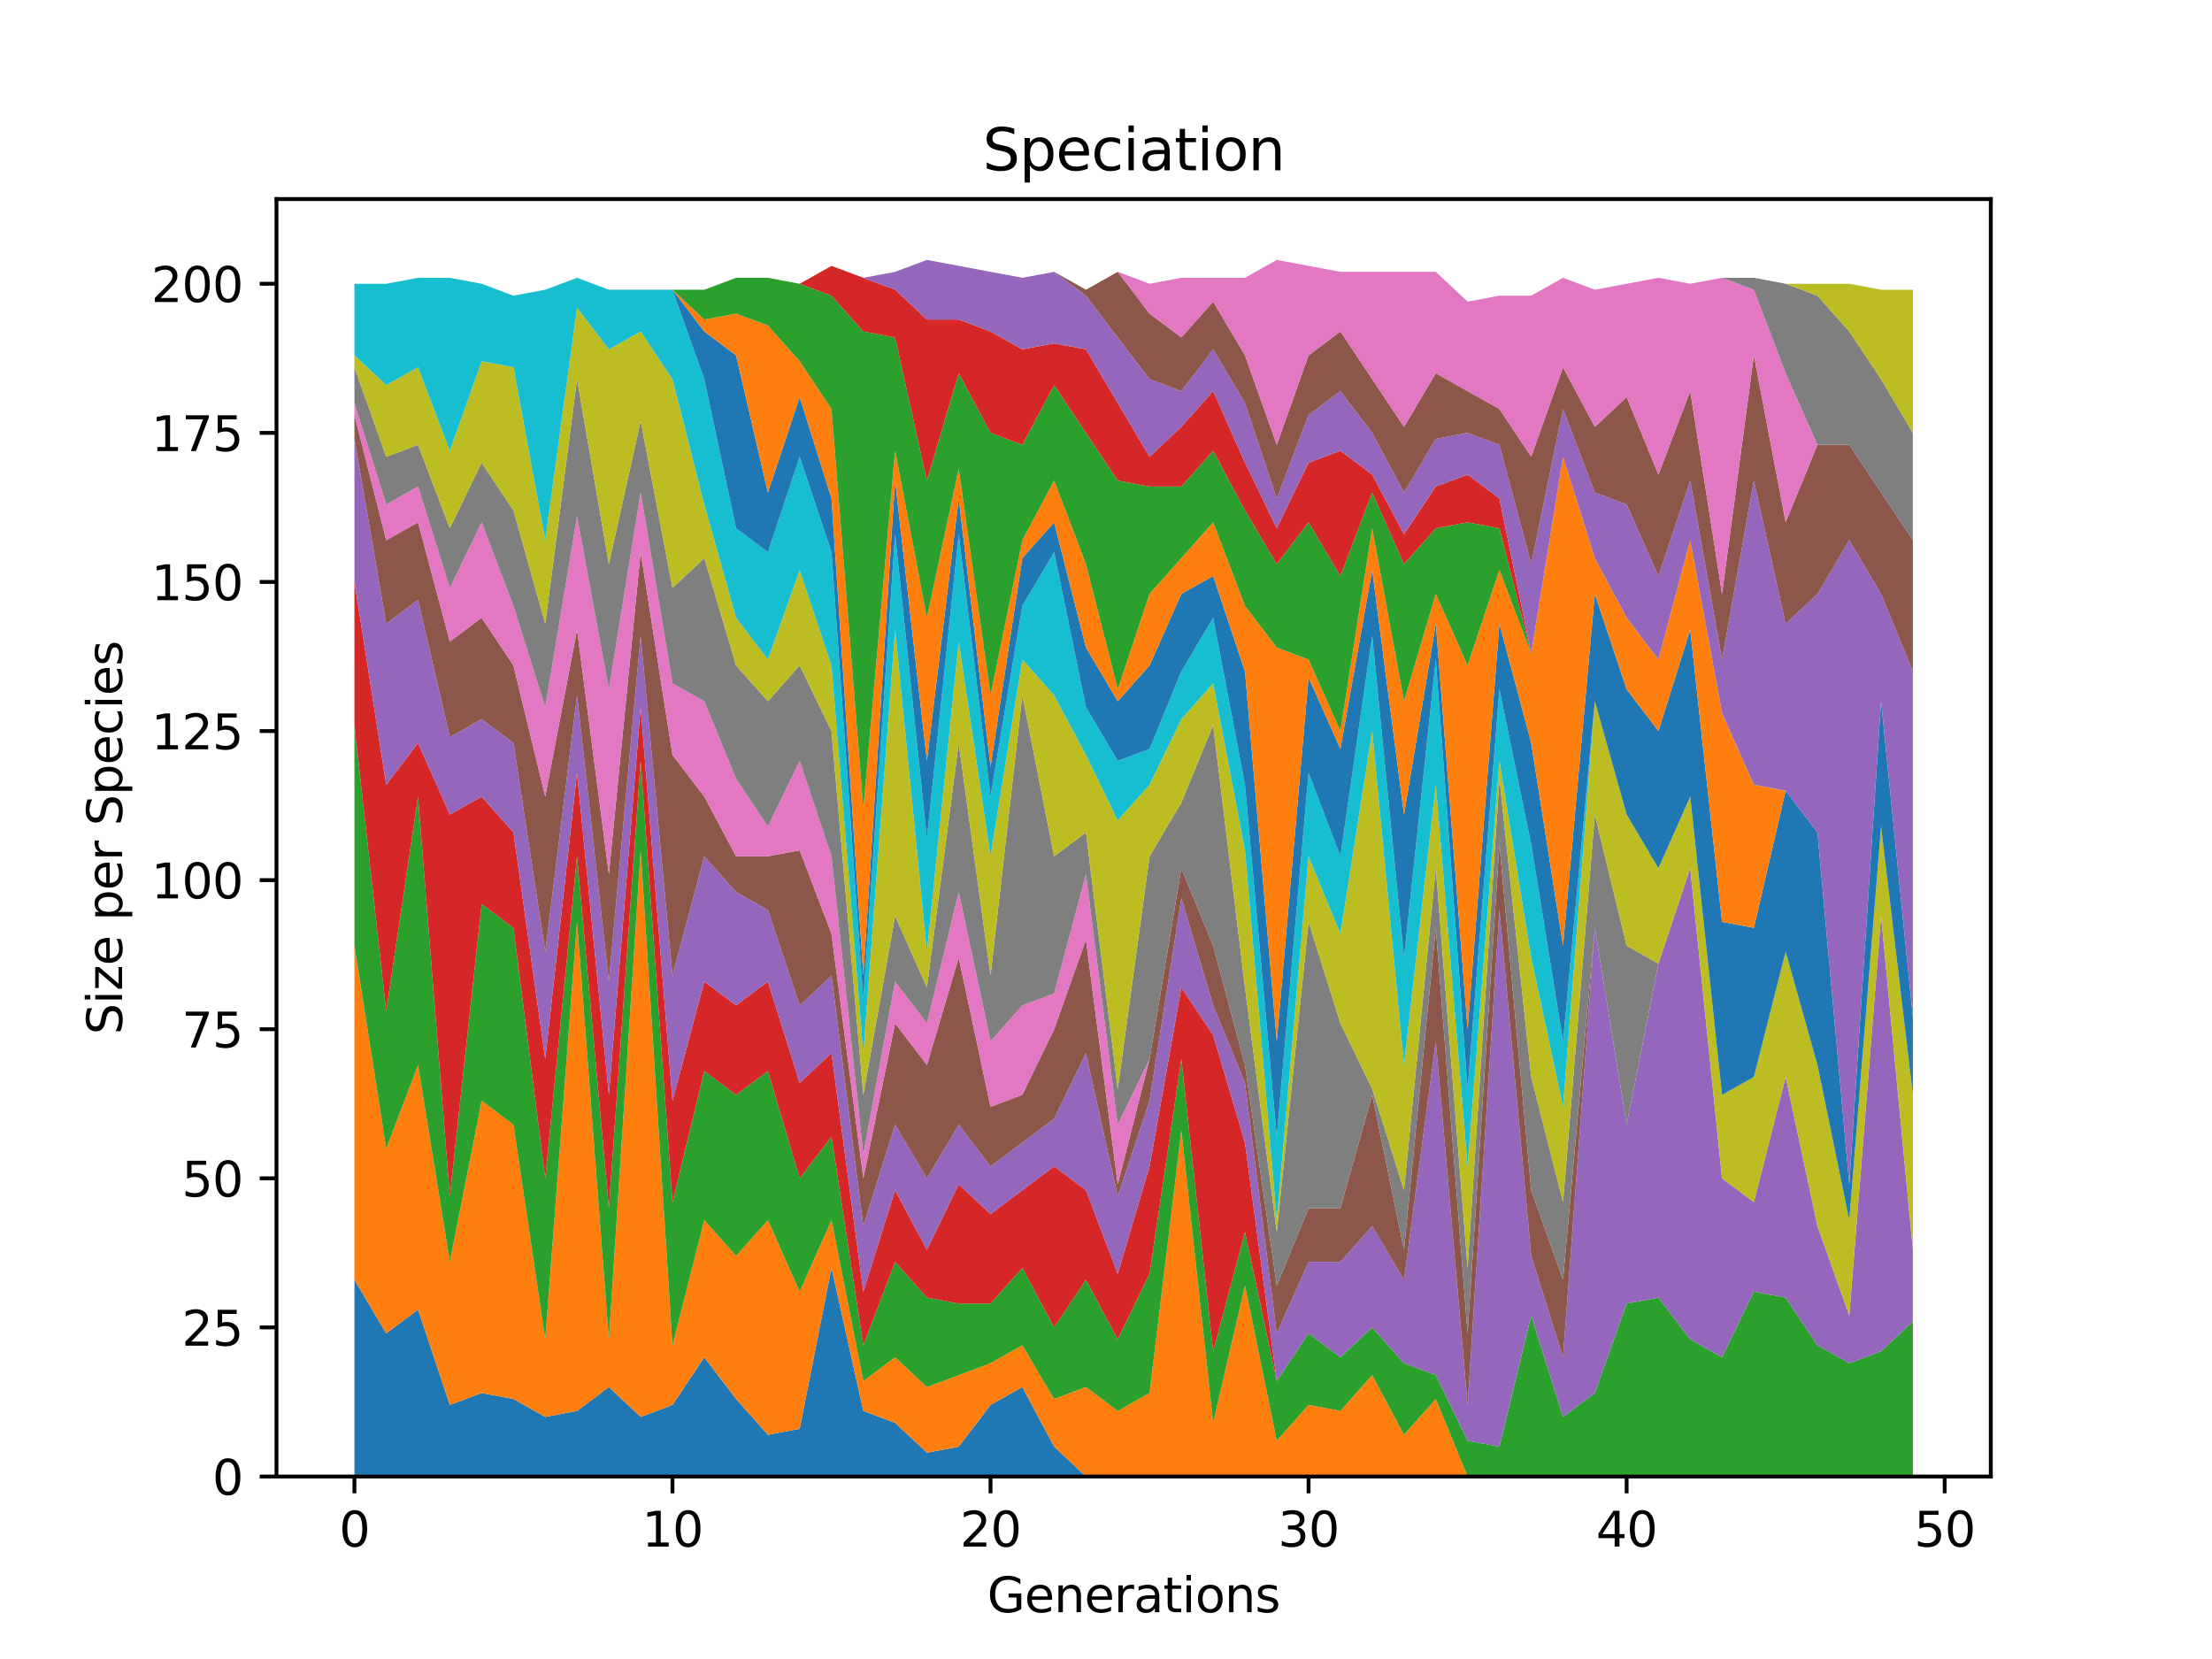 <?xml version="1.0" encoding="utf-8" standalone="no"?>
<!DOCTYPE svg PUBLIC "-//W3C//DTD SVG 1.1//EN"
  "http://www.w3.org/Graphics/SVG/1.1/DTD/svg11.dtd">
<svg xmlns:xlink="http://www.w3.org/1999/xlink" width="460.8pt" height="345.6pt" viewBox="0 0 460.8 345.6" xmlns="http://www.w3.org/2000/svg" version="1.1">
 <defs>
  <style type="text/css">*{stroke-linejoin: round; stroke-linecap: butt}</style>
 </defs>
 <g id="figure_1">
  <g id="patch_1">
   <path d="M 0 345.6 
L 460.8 345.6 
L 460.8 0 
L 0 0 
z
" style="fill: #ffffff"/>
  </g>
  <g id="axes_1">
   <g id="patch_2">
    <path d="M 57.6 307.584 
L 414.72 307.584 
L 414.72 41.472 
L 57.6 41.472 
z
" style="fill: #ffffff"/>
   </g>
   <g id="PolyCollection_1">
    <path d="M 73.833 266.586 
L 73.833 307.584 
L 80.458 307.584 
L 87.084 307.584 
L 93.71 307.584 
L 100.335 307.584 
L 106.961 307.584 
L 113.586 307.584 
L 120.212 307.584 
L 126.838 307.584 
L 133.463 307.584 
L 140.089 307.584 
L 146.714 307.584 
L 153.34 307.584 
L 159.966 307.584 
L 166.591 307.584 
L 173.217 307.584 
L 179.842 307.584 
L 186.468 307.584 
L 193.094 307.584 
L 199.719 307.584 
L 206.345 307.584 
L 212.97 307.584 
L 219.596 307.584 
L 226.222 307.584 
L 232.847 307.584 
L 239.473 307.584 
L 246.098 307.584 
L 252.724 307.584 
L 259.35 307.584 
L 265.975 307.584 
L 272.601 307.584 
L 279.226 307.584 
L 285.852 307.584 
L 292.478 307.584 
L 299.103 307.584 
L 305.729 307.584 
L 312.354 307.584 
L 318.98 307.584 
L 325.606 307.584 
L 332.231 307.584 
L 338.857 307.584 
L 345.482 307.584 
L 352.108 307.584 
L 358.734 307.584 
L 365.359 307.584 
L 371.985 307.584 
L 378.61 307.584 
L 385.236 307.584 
L 391.862 307.584 
L 398.487 307.584 
L 398.487 307.584 
L 398.487 307.584 
L 391.862 307.584 
L 385.236 307.584 
L 378.61 307.584 
L 371.985 307.584 
L 365.359 307.584 
L 358.734 307.584 
L 352.108 307.584 
L 345.482 307.584 
L 338.857 307.584 
L 332.231 307.584 
L 325.606 307.584 
L 318.98 307.584 
L 312.354 307.584 
L 305.729 307.584 
L 299.103 307.584 
L 292.478 307.584 
L 285.852 307.584 
L 279.226 307.584 
L 272.601 307.584 
L 265.975 307.584 
L 259.35 307.584 
L 252.724 307.584 
L 246.098 307.584 
L 239.473 307.584 
L 232.847 307.584 
L 226.222 307.584 
L 219.596 301.372 
L 212.97 288.949 
L 206.345 292.676 
L 199.719 301.372 
L 193.094 302.615 
L 186.468 296.403 
L 179.842 293.918 
L 173.217 264.102 
L 166.591 297.645 
L 159.966 298.888 
L 153.34 291.433 
L 146.714 282.737 
L 140.089 292.676 
L 133.463 295.16 
L 126.838 288.949 
L 120.212 293.918 
L 113.586 295.16 
L 106.961 291.433 
L 100.335 290.191 
L 93.71 292.676 
L 87.084 272.798 
L 80.458 277.768 
L 73.833 266.586 
z
" clip-path="url(#pce924eb52d)" style="fill: #1f77b4"/>
   </g>
   <g id="PolyCollection_2">
    <path d="M 73.833 197.015 
L 73.833 266.586 
L 80.458 277.768 
L 87.084 272.798 
L 93.71 292.676 
L 100.335 290.191 
L 106.961 291.433 
L 113.586 295.16 
L 120.212 293.918 
L 126.838 288.949 
L 133.463 295.16 
L 140.089 292.676 
L 146.714 282.737 
L 153.34 291.433 
L 159.966 298.888 
L 166.591 297.645 
L 173.217 264.102 
L 179.842 293.918 
L 186.468 296.403 
L 193.094 302.615 
L 199.719 301.372 
L 206.345 292.676 
L 212.97 288.949 
L 219.596 301.372 
L 226.222 307.584 
L 232.847 307.584 
L 239.473 307.584 
L 246.098 307.584 
L 252.724 307.584 
L 259.35 307.584 
L 265.975 307.584 
L 272.601 307.584 
L 279.226 307.584 
L 285.852 307.584 
L 292.478 307.584 
L 299.103 307.584 
L 305.729 307.584 
L 312.354 307.584 
L 318.98 307.584 
L 325.606 307.584 
L 332.231 307.584 
L 338.857 307.584 
L 345.482 307.584 
L 352.108 307.584 
L 358.734 307.584 
L 365.359 307.584 
L 371.985 307.584 
L 378.61 307.584 
L 385.236 307.584 
L 391.862 307.584 
L 398.487 307.584 
L 398.487 307.584 
L 398.487 307.584 
L 391.862 307.584 
L 385.236 307.584 
L 378.61 307.584 
L 371.985 307.584 
L 365.359 307.584 
L 358.734 307.584 
L 352.108 307.584 
L 345.482 307.584 
L 338.857 307.584 
L 332.231 307.584 
L 325.606 307.584 
L 318.98 307.584 
L 312.354 307.584 
L 305.729 307.584 
L 299.103 291.433 
L 292.478 298.888 
L 285.852 286.464 
L 279.226 293.918 
L 272.601 292.676 
L 265.975 300.13 
L 259.35 267.829 
L 252.724 296.403 
L 246.098 235.528 
L 239.473 290.191 
L 232.847 293.918 
L 226.222 288.949 
L 219.596 291.433 
L 212.97 280.252 
L 206.345 283.979 
L 199.719 286.464 
L 193.094 288.949 
L 186.468 282.737 
L 179.842 287.706 
L 173.217 254.163 
L 166.591 269.071 
L 159.966 254.163 
L 153.34 261.617 
L 146.714 254.163 
L 140.089 280.252 
L 133.463 177.137 
L 126.838 279.01 
L 120.212 192.045 
L 113.586 279.01 
L 106.961 234.285 
L 100.335 229.316 
L 93.71 262.859 
L 87.084 221.862 
L 80.458 239.255 
L 73.833 197.015 
z
" clip-path="url(#pce924eb52d)" style="fill: #ff7f0e"/>
   </g>
   <g id="PolyCollection_3">
    <path d="M 73.833 151.048 
L 73.833 197.015 
L 80.458 239.255 
L 87.084 221.862 
L 93.71 262.859 
L 100.335 229.316 
L 106.961 234.285 
L 113.586 279.01 
L 120.212 192.045 
L 126.838 279.01 
L 133.463 177.137 
L 140.089 280.252 
L 146.714 254.163 
L 153.34 261.617 
L 159.966 254.163 
L 166.591 269.071 
L 173.217 254.163 
L 179.842 287.706 
L 186.468 282.737 
L 193.094 288.949 
L 199.719 286.464 
L 206.345 283.979 
L 212.97 280.252 
L 219.596 291.433 
L 226.222 288.949 
L 232.847 293.918 
L 239.473 290.191 
L 246.098 235.528 
L 252.724 296.403 
L 259.35 267.829 
L 265.975 300.13 
L 272.601 292.676 
L 279.226 293.918 
L 285.852 286.464 
L 292.478 298.888 
L 299.103 291.433 
L 305.729 307.584 
L 312.354 307.584 
L 318.98 307.584 
L 325.606 307.584 
L 332.231 307.584 
L 338.857 307.584 
L 345.482 307.584 
L 352.108 307.584 
L 358.734 307.584 
L 365.359 307.584 
L 371.985 307.584 
L 378.61 307.584 
L 385.236 307.584 
L 391.862 307.584 
L 398.487 307.584 
L 398.487 275.283 
L 398.487 275.283 
L 391.862 281.495 
L 385.236 283.979 
L 378.61 280.252 
L 371.985 270.313 
L 365.359 269.071 
L 358.734 282.737 
L 352.108 279.01 
L 345.482 270.313 
L 338.857 271.556 
L 332.231 290.191 
L 325.606 295.16 
L 318.98 274.04 
L 312.354 301.372 
L 305.729 300.13 
L 299.103 286.464 
L 292.478 283.979 
L 285.852 276.525 
L 279.226 282.737 
L 272.601 277.768 
L 265.975 287.706 
L 259.35 256.648 
L 252.724 281.495 
L 246.098 220.619 
L 239.473 265.344 
L 232.847 279.01 
L 226.222 266.586 
L 219.596 276.525 
L 212.97 264.102 
L 206.345 271.556 
L 199.719 271.556 
L 193.094 270.313 
L 186.468 262.859 
L 179.842 280.252 
L 173.217 236.77 
L 166.591 245.466 
L 159.966 223.104 
L 153.34 228.073 
L 146.714 223.104 
L 140.089 250.436 
L 133.463 158.502 
L 126.838 251.678 
L 120.212 178.379 
L 113.586 245.466 
L 106.961 193.288 
L 100.335 188.318 
L 93.71 249.193 
L 87.084 165.956 
L 80.458 210.68 
L 73.833 151.048 
z
" clip-path="url(#pce924eb52d)" style="fill: #2ca02c"/>
   </g>
   <g id="PolyCollection_4">
    <path d="M 73.833 121.231 
L 73.833 151.048 
L 80.458 210.68 
L 87.084 165.956 
L 93.71 249.193 
L 100.335 188.318 
L 106.961 193.288 
L 113.586 245.466 
L 120.212 178.379 
L 126.838 251.678 
L 133.463 158.502 
L 140.089 250.436 
L 146.714 223.104 
L 153.34 228.073 
L 159.966 223.104 
L 166.591 245.466 
L 173.217 236.77 
L 179.842 280.252 
L 186.468 262.859 
L 193.094 270.313 
L 199.719 271.556 
L 206.345 271.556 
L 212.97 264.102 
L 219.596 276.525 
L 226.222 266.586 
L 232.847 279.01 
L 239.473 265.344 
L 246.098 220.619 
L 252.724 281.495 
L 259.35 256.648 
L 265.975 287.706 
L 272.601 277.768 
L 279.226 282.737 
L 285.852 276.525 
L 292.478 283.979 
L 299.103 286.464 
L 305.729 300.13 
L 312.354 301.372 
L 318.98 274.04 
L 325.606 295.16 
L 332.231 290.191 
L 338.857 271.556 
L 345.482 270.313 
L 352.108 279.01 
L 358.734 282.737 
L 365.359 269.071 
L 371.985 270.313 
L 378.61 280.252 
L 385.236 283.979 
L 391.862 281.495 
L 398.487 275.283 
L 398.487 275.283 
L 398.487 275.283 
L 391.862 281.495 
L 385.236 283.979 
L 378.61 280.252 
L 371.985 270.313 
L 365.359 269.071 
L 358.734 282.737 
L 352.108 279.01 
L 345.482 270.313 
L 338.857 271.556 
L 332.231 290.191 
L 325.606 295.16 
L 318.98 274.04 
L 312.354 301.372 
L 305.729 300.13 
L 299.103 286.464 
L 292.478 283.979 
L 285.852 276.525 
L 279.226 282.737 
L 272.601 277.768 
L 265.975 287.706 
L 259.35 238.012 
L 252.724 215.65 
L 246.098 205.711 
L 239.473 242.982 
L 232.847 265.344 
L 226.222 247.951 
L 219.596 242.982 
L 212.97 247.951 
L 206.345 252.92 
L 199.719 246.709 
L 193.094 260.375 
L 186.468 247.951 
L 179.842 269.071 
L 173.217 219.377 
L 166.591 225.589 
L 159.966 204.469 
L 153.34 209.438 
L 146.714 204.469 
L 140.089 229.316 
L 133.463 147.32 
L 126.838 228.073 
L 120.212 160.986 
L 113.586 220.619 
L 106.961 173.41 
L 100.335 165.956 
L 93.71 169.683 
L 87.084 154.775 
L 80.458 163.471 
L 73.833 121.231 
z
" clip-path="url(#pce924eb52d)" style="fill: #d62728"/>
   </g>
   <g id="PolyCollection_5">
    <path d="M 73.833 91.415 
L 73.833 121.231 
L 80.458 163.471 
L 87.084 154.775 
L 93.71 169.683 
L 100.335 165.956 
L 106.961 173.41 
L 113.586 220.619 
L 120.212 160.986 
L 126.838 228.073 
L 133.463 147.32 
L 140.089 229.316 
L 146.714 204.469 
L 153.34 209.438 
L 159.966 204.469 
L 166.591 225.589 
L 173.217 219.377 
L 179.842 269.071 
L 186.468 247.951 
L 193.094 260.375 
L 199.719 246.709 
L 206.345 252.92 
L 212.97 247.951 
L 219.596 242.982 
L 226.222 247.951 
L 232.847 265.344 
L 239.473 242.982 
L 246.098 205.711 
L 252.724 215.65 
L 259.35 238.012 
L 265.975 287.706 
L 272.601 277.768 
L 279.226 282.737 
L 285.852 276.525 
L 292.478 283.979 
L 299.103 286.464 
L 305.729 300.13 
L 312.354 301.372 
L 318.98 274.04 
L 325.606 295.16 
L 332.231 290.191 
L 338.857 271.556 
L 345.482 270.313 
L 352.108 279.01 
L 358.734 282.737 
L 365.359 269.071 
L 371.985 270.313 
L 378.61 280.252 
L 385.236 283.979 
L 391.862 281.495 
L 398.487 275.283 
L 398.487 260.375 
L 398.487 260.375 
L 391.862 190.803 
L 385.236 274.04 
L 378.61 255.405 
L 371.985 224.346 
L 365.359 250.436 
L 358.734 245.466 
L 352.108 180.864 
L 345.482 200.742 
L 338.857 234.285 
L 332.231 193.288 
L 325.606 282.737 
L 318.98 261.617 
L 312.354 189.56 
L 305.729 292.676 
L 299.103 216.892 
L 292.478 266.586 
L 285.852 255.405 
L 279.226 262.859 
L 272.601 262.859 
L 265.975 277.768 
L 259.35 225.589 
L 252.724 209.438 
L 246.098 187.076 
L 239.473 229.316 
L 232.847 249.193 
L 226.222 219.377 
L 219.596 233.043 
L 212.97 238.012 
L 206.345 242.982 
L 199.719 234.285 
L 193.094 245.466 
L 186.468 234.285 
L 179.842 255.405 
L 173.217 203.226 
L 166.591 209.438 
L 159.966 189.56 
L 153.34 185.833 
L 146.714 178.379 
L 140.089 203.226 
L 133.463 132.412 
L 126.838 204.469 
L 120.212 144.836 
L 113.586 198.257 
L 106.961 154.775 
L 100.335 149.805 
L 93.71 153.532 
L 87.084 124.958 
L 80.458 129.928 
L 73.833 91.415 
z
" clip-path="url(#pce924eb52d)" style="fill: #9467bd"/>
   </g>
   <g id="PolyCollection_6">
    <path d="M 73.833 86.445 
L 73.833 91.415 
L 80.458 129.928 
L 87.084 124.958 
L 93.71 153.532 
L 100.335 149.805 
L 106.961 154.775 
L 113.586 198.257 
L 120.212 144.836 
L 126.838 204.469 
L 133.463 132.412 
L 140.089 203.226 
L 146.714 178.379 
L 153.34 185.833 
L 159.966 189.56 
L 166.591 209.438 
L 173.217 203.226 
L 179.842 255.405 
L 186.468 234.285 
L 193.094 245.466 
L 199.719 234.285 
L 206.345 242.982 
L 212.97 238.012 
L 219.596 233.043 
L 226.222 219.377 
L 232.847 249.193 
L 239.473 229.316 
L 246.098 187.076 
L 252.724 209.438 
L 259.35 225.589 
L 265.975 277.768 
L 272.601 262.859 
L 279.226 262.859 
L 285.852 255.405 
L 292.478 266.586 
L 299.103 216.892 
L 305.729 292.676 
L 312.354 189.56 
L 318.98 261.617 
L 325.606 282.737 
L 332.231 193.288 
L 338.857 234.285 
L 345.482 200.742 
L 352.108 180.864 
L 358.734 245.466 
L 365.359 250.436 
L 371.985 224.346 
L 378.61 255.405 
L 385.236 274.04 
L 391.862 190.803 
L 398.487 260.375 
L 398.487 260.375 
L 398.487 260.375 
L 391.862 190.803 
L 385.236 274.04 
L 378.61 255.405 
L 371.985 224.346 
L 365.359 250.436 
L 358.734 245.466 
L 352.108 180.864 
L 345.482 200.742 
L 338.857 234.285 
L 332.231 193.288 
L 325.606 266.586 
L 318.98 247.951 
L 312.354 175.895 
L 305.729 277.768 
L 299.103 193.288 
L 292.478 260.375 
L 285.852 228.073 
L 279.226 251.678 
L 272.601 251.678 
L 265.975 267.829 
L 259.35 221.862 
L 252.724 197.015 
L 246.098 180.864 
L 239.473 220.619 
L 232.847 246.709 
L 226.222 195.772 
L 219.596 214.408 
L 212.97 228.073 
L 206.345 230.558 
L 199.719 199.499 
L 193.094 221.862 
L 186.468 213.165 
L 179.842 245.466 
L 173.217 194.53 
L 166.591 177.137 
L 159.966 178.379 
L 153.34 178.379 
L 146.714 165.956 
L 140.089 157.259 
L 133.463 115.019 
L 126.838 182.106 
L 120.212 131.17 
L 113.586 165.956 
L 106.961 138.624 
L 100.335 128.685 
L 93.71 133.655 
L 87.084 108.808 
L 80.458 112.535 
L 73.833 86.445 
z
" clip-path="url(#pce924eb52d)" style="fill: #8c564b"/>
   </g>
   <g id="PolyCollection_7">
    <path d="M 73.833 83.96 
L 73.833 86.445 
L 80.458 112.535 
L 87.084 108.808 
L 93.71 133.655 
L 100.335 128.685 
L 106.961 138.624 
L 113.586 165.956 
L 120.212 131.17 
L 126.838 182.106 
L 133.463 115.019 
L 140.089 157.259 
L 146.714 165.956 
L 153.34 178.379 
L 159.966 178.379 
L 166.591 177.137 
L 173.217 194.53 
L 179.842 245.466 
L 186.468 213.165 
L 193.094 221.862 
L 199.719 199.499 
L 206.345 230.558 
L 212.97 228.073 
L 219.596 214.408 
L 226.222 195.772 
L 232.847 246.709 
L 239.473 220.619 
L 246.098 180.864 
L 252.724 197.015 
L 259.35 221.862 
L 265.975 267.829 
L 272.601 251.678 
L 279.226 251.678 
L 285.852 228.073 
L 292.478 260.375 
L 299.103 193.288 
L 305.729 277.768 
L 312.354 175.895 
L 318.98 247.951 
L 325.606 266.586 
L 332.231 193.288 
L 338.857 234.285 
L 345.482 200.742 
L 352.108 180.864 
L 358.734 245.466 
L 365.359 250.436 
L 371.985 224.346 
L 378.61 255.405 
L 385.236 274.04 
L 391.862 190.803 
L 398.487 260.375 
L 398.487 260.375 
L 398.487 260.375 
L 391.862 190.803 
L 385.236 274.04 
L 378.61 255.405 
L 371.985 224.346 
L 365.359 250.436 
L 358.734 245.466 
L 352.108 180.864 
L 345.482 200.742 
L 338.857 234.285 
L 332.231 193.288 
L 325.606 266.586 
L 318.98 247.951 
L 312.354 175.895 
L 305.729 277.768 
L 299.103 193.288 
L 292.478 260.375 
L 285.852 228.073 
L 279.226 251.678 
L 272.601 251.678 
L 265.975 267.829 
L 259.35 221.862 
L 252.724 197.015 
L 246.098 180.864 
L 239.473 220.619 
L 232.847 234.285 
L 226.222 182.106 
L 219.596 206.953 
L 212.97 209.438 
L 206.345 216.892 
L 199.719 185.833 
L 193.094 213.165 
L 186.468 204.469 
L 179.842 240.497 
L 173.217 178.379 
L 166.591 158.502 
L 159.966 172.168 
L 153.34 162.229 
L 146.714 146.078 
L 140.089 142.351 
L 133.463 102.596 
L 126.838 143.593 
L 120.212 107.565 
L 113.586 147.32 
L 106.961 126.2 
L 100.335 108.808 
L 93.71 122.473 
L 87.084 101.353 
L 80.458 105.08 
L 73.833 83.96 
z
" clip-path="url(#pce924eb52d)" style="fill: #e377c2"/>
   </g>
   <g id="PolyCollection_8">
    <path d="M 73.833 76.506 
L 73.833 83.96 
L 80.458 105.08 
L 87.084 101.353 
L 93.71 122.473 
L 100.335 108.808 
L 106.961 126.2 
L 113.586 147.32 
L 120.212 107.565 
L 126.838 143.593 
L 133.463 102.596 
L 140.089 142.351 
L 146.714 146.078 
L 153.34 162.229 
L 159.966 172.168 
L 166.591 158.502 
L 173.217 178.379 
L 179.842 240.497 
L 186.468 204.469 
L 193.094 213.165 
L 199.719 185.833 
L 206.345 216.892 
L 212.97 209.438 
L 219.596 206.953 
L 226.222 182.106 
L 232.847 234.285 
L 239.473 220.619 
L 246.098 180.864 
L 252.724 197.015 
L 259.35 221.862 
L 265.975 267.829 
L 272.601 251.678 
L 279.226 251.678 
L 285.852 228.073 
L 292.478 260.375 
L 299.103 193.288 
L 305.729 277.768 
L 312.354 175.895 
L 318.98 247.951 
L 325.606 266.586 
L 332.231 193.288 
L 338.857 234.285 
L 345.482 200.742 
L 352.108 180.864 
L 358.734 245.466 
L 365.359 250.436 
L 371.985 224.346 
L 378.61 255.405 
L 385.236 274.04 
L 391.862 190.803 
L 398.487 260.375 
L 398.487 260.375 
L 398.487 260.375 
L 391.862 190.803 
L 385.236 274.04 
L 378.61 255.405 
L 371.985 224.346 
L 365.359 250.436 
L 358.734 245.466 
L 352.108 180.864 
L 345.482 200.742 
L 338.857 197.015 
L 332.231 169.683 
L 325.606 250.436 
L 318.98 224.346 
L 312.354 162.229 
L 305.729 264.102 
L 299.103 180.864 
L 292.478 247.951 
L 285.852 226.831 
L 279.226 213.165 
L 272.601 192.045 
L 265.975 256.648 
L 259.35 205.711 
L 252.724 151.048 
L 246.098 167.198 
L 239.473 178.379 
L 232.847 226.831 
L 226.222 173.41 
L 219.596 178.379 
L 212.97 144.836 
L 206.345 203.226 
L 199.719 154.775 
L 193.094 205.711 
L 186.468 190.803 
L 179.842 228.073 
L 173.217 152.29 
L 166.591 138.624 
L 159.966 146.078 
L 153.34 138.624 
L 146.714 116.262 
L 140.089 122.473 
L 133.463 87.688 
L 126.838 117.504 
L 120.212 78.991 
L 113.586 129.928 
L 106.961 106.323 
L 100.335 96.384 
L 93.71 110.05 
L 87.084 92.657 
L 80.458 95.142 
L 73.833 76.506 
z
" clip-path="url(#pce924eb52d)" style="fill: #7f7f7f"/>
   </g>
   <g id="PolyCollection_9">
    <path d="M 73.833 74.022 
L 73.833 76.506 
L 80.458 95.142 
L 87.084 92.657 
L 93.71 110.05 
L 100.335 96.384 
L 106.961 106.323 
L 113.586 129.928 
L 120.212 78.991 
L 126.838 117.504 
L 133.463 87.688 
L 140.089 122.473 
L 146.714 116.262 
L 153.34 138.624 
L 159.966 146.078 
L 166.591 138.624 
L 173.217 152.29 
L 179.842 228.073 
L 186.468 190.803 
L 193.094 205.711 
L 199.719 154.775 
L 206.345 203.226 
L 212.97 144.836 
L 219.596 178.379 
L 226.222 173.41 
L 232.847 226.831 
L 239.473 178.379 
L 246.098 167.198 
L 252.724 151.048 
L 259.35 205.711 
L 265.975 256.648 
L 272.601 192.045 
L 279.226 213.165 
L 285.852 226.831 
L 292.478 247.951 
L 299.103 180.864 
L 305.729 264.102 
L 312.354 162.229 
L 318.98 224.346 
L 325.606 250.436 
L 332.231 169.683 
L 338.857 197.015 
L 345.482 200.742 
L 352.108 180.864 
L 358.734 245.466 
L 365.359 250.436 
L 371.985 224.346 
L 378.61 255.405 
L 385.236 274.04 
L 391.862 190.803 
L 398.487 260.375 
L 398.487 228.073 
L 398.487 228.073 
L 391.862 172.168 
L 385.236 254.163 
L 378.61 221.862 
L 371.985 198.257 
L 365.359 224.346 
L 358.734 228.073 
L 352.108 165.956 
L 345.482 180.864 
L 338.857 169.683 
L 332.231 146.078 
L 325.606 230.558 
L 318.98 199.499 
L 312.354 158.502 
L 305.729 242.982 
L 299.103 163.471 
L 292.478 221.862 
L 285.852 152.29 
L 279.226 194.53 
L 272.601 178.379 
L 265.975 254.163 
L 259.35 177.137 
L 252.724 142.351 
L 246.098 149.805 
L 239.473 163.471 
L 232.847 170.925 
L 226.222 157.259 
L 219.596 144.836 
L 212.97 137.382 
L 206.345 178.379 
L 199.719 133.655 
L 193.094 198.257 
L 186.468 131.17 
L 179.842 219.377 
L 173.217 138.624 
L 166.591 118.746 
L 159.966 137.382 
L 153.34 128.685 
L 146.714 105.08 
L 140.089 78.991 
L 133.463 69.052 
L 126.838 72.779 
L 120.212 64.083 
L 113.586 112.535 
L 106.961 76.506 
L 100.335 75.264 
L 93.71 93.899 
L 87.084 76.506 
L 80.458 80.233 
L 73.833 74.022 
z
" clip-path="url(#pce924eb52d)" style="fill: #bcbd22"/>
   </g>
   <g id="PolyCollection_10">
    <path d="M 73.833 59.113 
L 73.833 74.022 
L 80.458 80.233 
L 87.084 76.506 
L 93.71 93.899 
L 100.335 75.264 
L 106.961 76.506 
L 113.586 112.535 
L 120.212 64.083 
L 126.838 72.779 
L 133.463 69.052 
L 140.089 78.991 
L 146.714 105.08 
L 153.34 128.685 
L 159.966 137.382 
L 166.591 118.746 
L 173.217 138.624 
L 179.842 219.377 
L 186.468 131.17 
L 193.094 198.257 
L 199.719 133.655 
L 206.345 178.379 
L 212.97 137.382 
L 219.596 144.836 
L 226.222 157.259 
L 232.847 170.925 
L 239.473 163.471 
L 246.098 149.805 
L 252.724 142.351 
L 259.35 177.137 
L 265.975 254.163 
L 272.601 178.379 
L 279.226 194.53 
L 285.852 152.29 
L 292.478 221.862 
L 299.103 163.471 
L 305.729 242.982 
L 312.354 158.502 
L 318.98 199.499 
L 325.606 230.558 
L 332.231 146.078 
L 338.857 169.683 
L 345.482 180.864 
L 352.108 165.956 
L 358.734 228.073 
L 365.359 224.346 
L 371.985 198.257 
L 378.61 221.862 
L 385.236 254.163 
L 391.862 172.168 
L 398.487 228.073 
L 398.487 228.073 
L 398.487 228.073 
L 391.862 172.168 
L 385.236 254.163 
L 378.61 221.862 
L 371.985 198.257 
L 365.359 224.346 
L 358.734 228.073 
L 352.108 165.956 
L 345.482 180.864 
L 338.857 169.683 
L 332.231 146.078 
L 325.606 216.892 
L 318.98 175.895 
L 312.354 143.593 
L 305.729 226.831 
L 299.103 137.382 
L 292.478 199.499 
L 285.852 132.412 
L 279.226 178.379 
L 272.601 160.986 
L 265.975 236.77 
L 259.35 163.471 
L 252.724 128.685 
L 246.098 139.866 
L 239.473 156.017 
L 232.847 158.502 
L 226.222 147.32 
L 219.596 115.019 
L 212.97 126.2 
L 206.345 165.956 
L 199.719 111.292 
L 193.094 174.652 
L 186.468 111.292 
L 179.842 208.196 
L 173.217 115.019 
L 166.591 95.142 
L 159.966 115.019 
L 153.34 110.05 
L 146.714 78.991 
L 140.089 60.356 
L 133.463 60.356 
L 126.838 60.356 
L 120.212 57.871 
L 113.586 60.356 
L 106.961 61.598 
L 100.335 59.113 
L 93.71 57.871 
L 87.084 57.871 
L 80.458 59.113 
L 73.833 59.113 
z
" clip-path="url(#pce924eb52d)" style="fill: #17becf"/>
   </g>
   <g id="PolyCollection_11">
    <path d="M 73.833 59.113 
L 73.833 59.113 
L 80.458 59.113 
L 87.084 57.871 
L 93.71 57.871 
L 100.335 59.113 
L 106.961 61.598 
L 113.586 60.356 
L 120.212 57.871 
L 126.838 60.356 
L 133.463 60.356 
L 140.089 60.356 
L 146.714 78.991 
L 153.34 110.05 
L 159.966 115.019 
L 166.591 95.142 
L 173.217 115.019 
L 179.842 208.196 
L 186.468 111.292 
L 193.094 174.652 
L 199.719 111.292 
L 206.345 165.956 
L 212.97 126.2 
L 219.596 115.019 
L 226.222 147.32 
L 232.847 158.502 
L 239.473 156.017 
L 246.098 139.866 
L 252.724 128.685 
L 259.35 163.471 
L 265.975 236.77 
L 272.601 160.986 
L 279.226 178.379 
L 285.852 132.412 
L 292.478 199.499 
L 299.103 137.382 
L 305.729 226.831 
L 312.354 143.593 
L 318.98 175.895 
L 325.606 216.892 
L 332.231 146.078 
L 338.857 169.683 
L 345.482 180.864 
L 352.108 165.956 
L 358.734 228.073 
L 365.359 224.346 
L 371.985 198.257 
L 378.61 221.862 
L 385.236 254.163 
L 391.862 172.168 
L 398.487 228.073 
L 398.487 211.923 
L 398.487 211.923 
L 391.862 146.078 
L 385.236 246.709 
L 378.61 173.41 
L 371.985 164.713 
L 365.359 193.288 
L 358.734 192.045 
L 352.108 131.17 
L 345.482 152.29 
L 338.857 143.593 
L 332.231 123.716 
L 325.606 197.015 
L 318.98 154.775 
L 312.354 129.928 
L 305.729 214.408 
L 299.103 129.928 
L 292.478 169.683 
L 285.852 118.746 
L 279.226 156.017 
L 272.601 141.109 
L 265.975 216.892 
L 259.35 139.866 
L 252.724 119.989 
L 246.098 123.716 
L 239.473 138.624 
L 232.847 146.078 
L 226.222 134.897 
L 219.596 108.808 
L 212.97 116.262 
L 206.345 159.744 
L 199.719 103.838 
L 193.094 158.502 
L 186.468 100.111 
L 179.842 203.226 
L 173.217 103.838 
L 166.591 82.718 
L 159.966 102.596 
L 153.34 74.022 
L 146.714 69.052 
L 140.089 60.356 
L 133.463 60.356 
L 126.838 60.356 
L 120.212 57.871 
L 113.586 60.356 
L 106.961 61.598 
L 100.335 59.113 
L 93.71 57.871 
L 87.084 57.871 
L 80.458 59.113 
L 73.833 59.113 
z
" clip-path="url(#pce924eb52d)" style="fill: #1f77b4"/>
   </g>
   <g id="PolyCollection_12">
    <path d="M 73.833 59.113 
L 73.833 59.113 
L 80.458 59.113 
L 87.084 57.871 
L 93.71 57.871 
L 100.335 59.113 
L 106.961 61.598 
L 113.586 60.356 
L 120.212 57.871 
L 126.838 60.356 
L 133.463 60.356 
L 140.089 60.356 
L 146.714 69.052 
L 153.34 74.022 
L 159.966 102.596 
L 166.591 82.718 
L 173.217 103.838 
L 179.842 203.226 
L 186.468 100.111 
L 193.094 158.502 
L 199.719 103.838 
L 206.345 159.744 
L 212.97 116.262 
L 219.596 108.808 
L 226.222 134.897 
L 232.847 146.078 
L 239.473 138.624 
L 246.098 123.716 
L 252.724 119.989 
L 259.35 139.866 
L 265.975 216.892 
L 272.601 141.109 
L 279.226 156.017 
L 285.852 118.746 
L 292.478 169.683 
L 299.103 129.928 
L 305.729 214.408 
L 312.354 129.928 
L 318.98 154.775 
L 325.606 197.015 
L 332.231 123.716 
L 338.857 143.593 
L 345.482 152.29 
L 352.108 131.17 
L 358.734 192.045 
L 365.359 193.288 
L 371.985 164.713 
L 378.61 173.41 
L 385.236 246.709 
L 391.862 146.078 
L 398.487 211.923 
L 398.487 211.923 
L 398.487 211.923 
L 391.862 146.078 
L 385.236 246.709 
L 378.61 173.41 
L 371.985 164.713 
L 365.359 163.471 
L 358.734 148.563 
L 352.108 112.535 
L 345.482 137.382 
L 338.857 128.685 
L 332.231 116.262 
L 325.606 95.142 
L 318.98 136.139 
L 312.354 118.746 
L 305.729 138.624 
L 299.103 123.716 
L 292.478 146.078 
L 285.852 110.05 
L 279.226 152.29 
L 272.601 137.382 
L 265.975 134.897 
L 259.35 126.2 
L 252.724 108.808 
L 246.098 116.262 
L 239.473 123.716 
L 232.847 143.593 
L 226.222 117.504 
L 219.596 100.111 
L 212.97 112.535 
L 206.345 144.836 
L 199.719 97.626 
L 193.094 128.685 
L 186.468 93.899 
L 179.842 168.44 
L 173.217 85.203 
L 166.591 75.264 
L 159.966 67.81 
L 153.34 65.325 
L 146.714 66.568 
L 140.089 60.356 
L 133.463 60.356 
L 126.838 60.356 
L 120.212 57.871 
L 113.586 60.356 
L 106.961 61.598 
L 100.335 59.113 
L 93.71 57.871 
L 87.084 57.871 
L 80.458 59.113 
L 73.833 59.113 
z
" clip-path="url(#pce924eb52d)" style="fill: #ff7f0e"/>
   </g>
   <g id="PolyCollection_13">
    <path d="M 73.833 59.113 
L 73.833 59.113 
L 80.458 59.113 
L 87.084 57.871 
L 93.71 57.871 
L 100.335 59.113 
L 106.961 61.598 
L 113.586 60.356 
L 120.212 57.871 
L 126.838 60.356 
L 133.463 60.356 
L 140.089 60.356 
L 146.714 66.568 
L 153.34 65.325 
L 159.966 67.81 
L 166.591 75.264 
L 173.217 85.203 
L 179.842 168.44 
L 186.468 93.899 
L 193.094 128.685 
L 199.719 97.626 
L 206.345 144.836 
L 212.97 112.535 
L 219.596 100.111 
L 226.222 117.504 
L 232.847 143.593 
L 239.473 123.716 
L 246.098 116.262 
L 252.724 108.808 
L 259.35 126.2 
L 265.975 134.897 
L 272.601 137.382 
L 279.226 152.29 
L 285.852 110.05 
L 292.478 146.078 
L 299.103 123.716 
L 305.729 138.624 
L 312.354 118.746 
L 318.98 136.139 
L 325.606 95.142 
L 332.231 116.262 
L 338.857 128.685 
L 345.482 137.382 
L 352.108 112.535 
L 358.734 148.563 
L 365.359 163.471 
L 371.985 164.713 
L 378.61 173.41 
L 385.236 246.709 
L 391.862 146.078 
L 398.487 211.923 
L 398.487 211.923 
L 398.487 211.923 
L 391.862 146.078 
L 385.236 246.709 
L 378.61 173.41 
L 371.985 164.713 
L 365.359 163.471 
L 358.734 148.563 
L 352.108 112.535 
L 345.482 137.382 
L 338.857 128.685 
L 332.231 116.262 
L 325.606 95.142 
L 318.98 136.139 
L 312.354 110.05 
L 305.729 108.808 
L 299.103 110.05 
L 292.478 117.504 
L 285.852 102.596 
L 279.226 119.989 
L 272.601 108.808 
L 265.975 117.504 
L 259.35 106.323 
L 252.724 93.899 
L 246.098 101.353 
L 239.473 101.353 
L 232.847 100.111 
L 226.222 90.172 
L 219.596 80.233 
L 212.97 92.657 
L 206.345 90.172 
L 199.719 77.749 
L 193.094 100.111 
L 186.468 70.295 
L 179.842 69.052 
L 173.217 61.598 
L 166.591 59.113 
L 159.966 57.871 
L 153.34 57.871 
L 146.714 60.356 
L 140.089 60.356 
L 133.463 60.356 
L 126.838 60.356 
L 120.212 57.871 
L 113.586 60.356 
L 106.961 61.598 
L 100.335 59.113 
L 93.71 57.871 
L 87.084 57.871 
L 80.458 59.113 
L 73.833 59.113 
z
" clip-path="url(#pce924eb52d)" style="fill: #2ca02c"/>
   </g>
   <g id="PolyCollection_14">
    <path d="M 73.833 59.113 
L 73.833 59.113 
L 80.458 59.113 
L 87.084 57.871 
L 93.71 57.871 
L 100.335 59.113 
L 106.961 61.598 
L 113.586 60.356 
L 120.212 57.871 
L 126.838 60.356 
L 133.463 60.356 
L 140.089 60.356 
L 146.714 60.356 
L 153.34 57.871 
L 159.966 57.871 
L 166.591 59.113 
L 173.217 61.598 
L 179.842 69.052 
L 186.468 70.295 
L 193.094 100.111 
L 199.719 77.749 
L 206.345 90.172 
L 212.97 92.657 
L 219.596 80.233 
L 226.222 90.172 
L 232.847 100.111 
L 239.473 101.353 
L 246.098 101.353 
L 252.724 93.899 
L 259.35 106.323 
L 265.975 117.504 
L 272.601 108.808 
L 279.226 119.989 
L 285.852 102.596 
L 292.478 117.504 
L 299.103 110.05 
L 305.729 108.808 
L 312.354 110.05 
L 318.98 136.139 
L 325.606 95.142 
L 332.231 116.262 
L 338.857 128.685 
L 345.482 137.382 
L 352.108 112.535 
L 358.734 148.563 
L 365.359 163.471 
L 371.985 164.713 
L 378.61 173.41 
L 385.236 246.709 
L 391.862 146.078 
L 398.487 211.923 
L 398.487 211.923 
L 398.487 211.923 
L 391.862 146.078 
L 385.236 246.709 
L 378.61 173.41 
L 371.985 164.713 
L 365.359 163.471 
L 358.734 148.563 
L 352.108 112.535 
L 345.482 137.382 
L 338.857 128.685 
L 332.231 116.262 
L 325.606 95.142 
L 318.98 136.139 
L 312.354 103.838 
L 305.729 98.869 
L 299.103 101.353 
L 292.478 111.292 
L 285.852 98.869 
L 279.226 93.899 
L 272.601 96.384 
L 265.975 110.05 
L 259.35 96.384 
L 252.724 81.476 
L 246.098 88.93 
L 239.473 95.142 
L 232.847 83.96 
L 226.222 72.779 
L 219.596 71.537 
L 212.97 72.779 
L 206.345 69.052 
L 199.719 66.568 
L 193.094 66.568 
L 186.468 60.356 
L 179.842 57.871 
L 173.217 55.386 
L 166.591 59.113 
L 159.966 57.871 
L 153.34 57.871 
L 146.714 60.356 
L 140.089 60.356 
L 133.463 60.356 
L 126.838 60.356 
L 120.212 57.871 
L 113.586 60.356 
L 106.961 61.598 
L 100.335 59.113 
L 93.71 57.871 
L 87.084 57.871 
L 80.458 59.113 
L 73.833 59.113 
z
" clip-path="url(#pce924eb52d)" style="fill: #d62728"/>
   </g>
   <g id="PolyCollection_15">
    <path d="M 73.833 59.113 
L 73.833 59.113 
L 80.458 59.113 
L 87.084 57.871 
L 93.71 57.871 
L 100.335 59.113 
L 106.961 61.598 
L 113.586 60.356 
L 120.212 57.871 
L 126.838 60.356 
L 133.463 60.356 
L 140.089 60.356 
L 146.714 60.356 
L 153.34 57.871 
L 159.966 57.871 
L 166.591 59.113 
L 173.217 55.386 
L 179.842 57.871 
L 186.468 60.356 
L 193.094 66.568 
L 199.719 66.568 
L 206.345 69.052 
L 212.97 72.779 
L 219.596 71.537 
L 226.222 72.779 
L 232.847 83.96 
L 239.473 95.142 
L 246.098 88.93 
L 252.724 81.476 
L 259.35 96.384 
L 265.975 110.05 
L 272.601 96.384 
L 279.226 93.899 
L 285.852 98.869 
L 292.478 111.292 
L 299.103 101.353 
L 305.729 98.869 
L 312.354 103.838 
L 318.98 136.139 
L 325.606 95.142 
L 332.231 116.262 
L 338.857 128.685 
L 345.482 137.382 
L 352.108 112.535 
L 358.734 148.563 
L 365.359 163.471 
L 371.985 164.713 
L 378.61 173.41 
L 385.236 246.709 
L 391.862 146.078 
L 398.487 211.923 
L 398.487 139.866 
L 398.487 139.866 
L 391.862 123.716 
L 385.236 112.535 
L 378.61 123.716 
L 371.985 129.928 
L 365.359 100.111 
L 358.734 137.382 
L 352.108 100.111 
L 345.482 119.989 
L 338.857 105.08 
L 332.231 102.596 
L 325.606 85.203 
L 318.98 117.504 
L 312.354 92.657 
L 305.729 90.172 
L 299.103 91.415 
L 292.478 102.596 
L 285.852 90.172 
L 279.226 81.476 
L 272.601 86.445 
L 265.975 103.838 
L 259.35 83.96 
L 252.724 72.779 
L 246.098 81.476 
L 239.473 78.991 
L 232.847 70.295 
L 226.222 61.598 
L 219.596 56.629 
L 212.97 57.871 
L 206.345 56.629 
L 199.719 55.386 
L 193.094 54.144 
L 186.468 56.629 
L 179.842 57.871 
L 173.217 55.386 
L 166.591 59.113 
L 159.966 57.871 
L 153.34 57.871 
L 146.714 60.356 
L 140.089 60.356 
L 133.463 60.356 
L 126.838 60.356 
L 120.212 57.871 
L 113.586 60.356 
L 106.961 61.598 
L 100.335 59.113 
L 93.71 57.871 
L 87.084 57.871 
L 80.458 59.113 
L 73.833 59.113 
z
" clip-path="url(#pce924eb52d)" style="fill: #9467bd"/>
   </g>
   <g id="PolyCollection_16">
    <path d="M 73.833 59.113 
L 73.833 59.113 
L 80.458 59.113 
L 87.084 57.871 
L 93.71 57.871 
L 100.335 59.113 
L 106.961 61.598 
L 113.586 60.356 
L 120.212 57.871 
L 126.838 60.356 
L 133.463 60.356 
L 140.089 60.356 
L 146.714 60.356 
L 153.34 57.871 
L 159.966 57.871 
L 166.591 59.113 
L 173.217 55.386 
L 179.842 57.871 
L 186.468 56.629 
L 193.094 54.144 
L 199.719 55.386 
L 206.345 56.629 
L 212.97 57.871 
L 219.596 56.629 
L 226.222 61.598 
L 232.847 70.295 
L 239.473 78.991 
L 246.098 81.476 
L 252.724 72.779 
L 259.35 83.96 
L 265.975 103.838 
L 272.601 86.445 
L 279.226 81.476 
L 285.852 90.172 
L 292.478 102.596 
L 299.103 91.415 
L 305.729 90.172 
L 312.354 92.657 
L 318.98 117.504 
L 325.606 85.203 
L 332.231 102.596 
L 338.857 105.08 
L 345.482 119.989 
L 352.108 100.111 
L 358.734 137.382 
L 365.359 100.111 
L 371.985 129.928 
L 378.61 123.716 
L 385.236 112.535 
L 391.862 123.716 
L 398.487 139.866 
L 398.487 112.535 
L 398.487 112.535 
L 391.862 102.596 
L 385.236 92.657 
L 378.61 92.657 
L 371.985 108.808 
L 365.359 74.022 
L 358.734 123.716 
L 352.108 81.476 
L 345.482 98.869 
L 338.857 82.718 
L 332.231 88.93 
L 325.606 76.506 
L 318.98 95.142 
L 312.354 85.203 
L 305.729 81.476 
L 299.103 77.749 
L 292.478 88.93 
L 285.852 78.991 
L 279.226 69.052 
L 272.601 74.022 
L 265.975 92.657 
L 259.35 74.022 
L 252.724 62.84 
L 246.098 70.295 
L 239.473 65.325 
L 232.847 56.629 
L 226.222 60.356 
L 219.596 56.629 
L 212.97 57.871 
L 206.345 56.629 
L 199.719 55.386 
L 193.094 54.144 
L 186.468 56.629 
L 179.842 57.871 
L 173.217 55.386 
L 166.591 59.113 
L 159.966 57.871 
L 153.34 57.871 
L 146.714 60.356 
L 140.089 60.356 
L 133.463 60.356 
L 126.838 60.356 
L 120.212 57.871 
L 113.586 60.356 
L 106.961 61.598 
L 100.335 59.113 
L 93.71 57.871 
L 87.084 57.871 
L 80.458 59.113 
L 73.833 59.113 
z
" clip-path="url(#pce924eb52d)" style="fill: #8c564b"/>
   </g>
   <g id="PolyCollection_17">
    <path d="M 73.833 59.113 
L 73.833 59.113 
L 80.458 59.113 
L 87.084 57.871 
L 93.71 57.871 
L 100.335 59.113 
L 106.961 61.598 
L 113.586 60.356 
L 120.212 57.871 
L 126.838 60.356 
L 133.463 60.356 
L 140.089 60.356 
L 146.714 60.356 
L 153.34 57.871 
L 159.966 57.871 
L 166.591 59.113 
L 173.217 55.386 
L 179.842 57.871 
L 186.468 56.629 
L 193.094 54.144 
L 199.719 55.386 
L 206.345 56.629 
L 212.97 57.871 
L 219.596 56.629 
L 226.222 60.356 
L 232.847 56.629 
L 239.473 65.325 
L 246.098 70.295 
L 252.724 62.84 
L 259.35 74.022 
L 265.975 92.657 
L 272.601 74.022 
L 279.226 69.052 
L 285.852 78.991 
L 292.478 88.93 
L 299.103 77.749 
L 305.729 81.476 
L 312.354 85.203 
L 318.98 95.142 
L 325.606 76.506 
L 332.231 88.93 
L 338.857 82.718 
L 345.482 98.869 
L 352.108 81.476 
L 358.734 123.716 
L 365.359 74.022 
L 371.985 108.808 
L 378.61 92.657 
L 385.236 92.657 
L 391.862 102.596 
L 398.487 112.535 
L 398.487 112.535 
L 398.487 112.535 
L 391.862 102.596 
L 385.236 92.657 
L 378.61 92.657 
L 371.985 77.749 
L 365.359 60.356 
L 358.734 57.871 
L 352.108 59.113 
L 345.482 57.871 
L 338.857 59.113 
L 332.231 60.356 
L 325.606 57.871 
L 318.98 61.598 
L 312.354 61.598 
L 305.729 62.84 
L 299.103 56.629 
L 292.478 56.629 
L 285.852 56.629 
L 279.226 56.629 
L 272.601 55.386 
L 265.975 54.144 
L 259.35 57.871 
L 252.724 57.871 
L 246.098 57.871 
L 239.473 59.113 
L 232.847 56.629 
L 226.222 60.356 
L 219.596 56.629 
L 212.97 57.871 
L 206.345 56.629 
L 199.719 55.386 
L 193.094 54.144 
L 186.468 56.629 
L 179.842 57.871 
L 173.217 55.386 
L 166.591 59.113 
L 159.966 57.871 
L 153.34 57.871 
L 146.714 60.356 
L 140.089 60.356 
L 133.463 60.356 
L 126.838 60.356 
L 120.212 57.871 
L 113.586 60.356 
L 106.961 61.598 
L 100.335 59.113 
L 93.71 57.871 
L 87.084 57.871 
L 80.458 59.113 
L 73.833 59.113 
z
" clip-path="url(#pce924eb52d)" style="fill: #e377c2"/>
   </g>
   <g id="PolyCollection_18">
    <path d="M 73.833 59.113 
L 73.833 59.113 
L 80.458 59.113 
L 87.084 57.871 
L 93.71 57.871 
L 100.335 59.113 
L 106.961 61.598 
L 113.586 60.356 
L 120.212 57.871 
L 126.838 60.356 
L 133.463 60.356 
L 140.089 60.356 
L 146.714 60.356 
L 153.34 57.871 
L 159.966 57.871 
L 166.591 59.113 
L 173.217 55.386 
L 179.842 57.871 
L 186.468 56.629 
L 193.094 54.144 
L 199.719 55.386 
L 206.345 56.629 
L 212.97 57.871 
L 219.596 56.629 
L 226.222 60.356 
L 232.847 56.629 
L 239.473 59.113 
L 246.098 57.871 
L 252.724 57.871 
L 259.35 57.871 
L 265.975 54.144 
L 272.601 55.386 
L 279.226 56.629 
L 285.852 56.629 
L 292.478 56.629 
L 299.103 56.629 
L 305.729 62.84 
L 312.354 61.598 
L 318.98 61.598 
L 325.606 57.871 
L 332.231 60.356 
L 338.857 59.113 
L 345.482 57.871 
L 352.108 59.113 
L 358.734 57.871 
L 365.359 60.356 
L 371.985 77.749 
L 378.61 92.657 
L 385.236 92.657 
L 391.862 102.596 
L 398.487 112.535 
L 398.487 90.172 
L 398.487 90.172 
L 391.862 78.991 
L 385.236 69.052 
L 378.61 61.598 
L 371.985 59.113 
L 365.359 57.871 
L 358.734 57.871 
L 352.108 59.113 
L 345.482 57.871 
L 338.857 59.113 
L 332.231 60.356 
L 325.606 57.871 
L 318.98 61.598 
L 312.354 61.598 
L 305.729 62.84 
L 299.103 56.629 
L 292.478 56.629 
L 285.852 56.629 
L 279.226 56.629 
L 272.601 55.386 
L 265.975 54.144 
L 259.35 57.871 
L 252.724 57.871 
L 246.098 57.871 
L 239.473 59.113 
L 232.847 56.629 
L 226.222 60.356 
L 219.596 56.629 
L 212.97 57.871 
L 206.345 56.629 
L 199.719 55.386 
L 193.094 54.144 
L 186.468 56.629 
L 179.842 57.871 
L 173.217 55.386 
L 166.591 59.113 
L 159.966 57.871 
L 153.34 57.871 
L 146.714 60.356 
L 140.089 60.356 
L 133.463 60.356 
L 126.838 60.356 
L 120.212 57.871 
L 113.586 60.356 
L 106.961 61.598 
L 100.335 59.113 
L 93.71 57.871 
L 87.084 57.871 
L 80.458 59.113 
L 73.833 59.113 
z
" clip-path="url(#pce924eb52d)" style="fill: #7f7f7f"/>
   </g>
   <g id="PolyCollection_19">
    <path d="M 73.833 59.113 
L 73.833 59.113 
L 80.458 59.113 
L 87.084 57.871 
L 93.71 57.871 
L 100.335 59.113 
L 106.961 61.598 
L 113.586 60.356 
L 120.212 57.871 
L 126.838 60.356 
L 133.463 60.356 
L 140.089 60.356 
L 146.714 60.356 
L 153.34 57.871 
L 159.966 57.871 
L 166.591 59.113 
L 173.217 55.386 
L 179.842 57.871 
L 186.468 56.629 
L 193.094 54.144 
L 199.719 55.386 
L 206.345 56.629 
L 212.97 57.871 
L 219.596 56.629 
L 226.222 60.356 
L 232.847 56.629 
L 239.473 59.113 
L 246.098 57.871 
L 252.724 57.871 
L 259.35 57.871 
L 265.975 54.144 
L 272.601 55.386 
L 279.226 56.629 
L 285.852 56.629 
L 292.478 56.629 
L 299.103 56.629 
L 305.729 62.84 
L 312.354 61.598 
L 318.98 61.598 
L 325.606 57.871 
L 332.231 60.356 
L 338.857 59.113 
L 345.482 57.871 
L 352.108 59.113 
L 358.734 57.871 
L 365.359 57.871 
L 371.985 59.113 
L 378.61 61.598 
L 385.236 69.052 
L 391.862 78.991 
L 398.487 90.172 
L 398.487 60.356 
L 398.487 60.356 
L 391.862 60.356 
L 385.236 59.113 
L 378.61 59.113 
L 371.985 59.113 
L 365.359 57.871 
L 358.734 57.871 
L 352.108 59.113 
L 345.482 57.871 
L 338.857 59.113 
L 332.231 60.356 
L 325.606 57.871 
L 318.98 61.598 
L 312.354 61.598 
L 305.729 62.84 
L 299.103 56.629 
L 292.478 56.629 
L 285.852 56.629 
L 279.226 56.629 
L 272.601 55.386 
L 265.975 54.144 
L 259.35 57.871 
L 252.724 57.871 
L 246.098 57.871 
L 239.473 59.113 
L 232.847 56.629 
L 226.222 60.356 
L 219.596 56.629 
L 212.97 57.871 
L 206.345 56.629 
L 199.719 55.386 
L 193.094 54.144 
L 186.468 56.629 
L 179.842 57.871 
L 173.217 55.386 
L 166.591 59.113 
L 159.966 57.871 
L 153.34 57.871 
L 146.714 60.356 
L 140.089 60.356 
L 133.463 60.356 
L 126.838 60.356 
L 120.212 57.871 
L 113.586 60.356 
L 106.961 61.598 
L 100.335 59.113 
L 93.71 57.871 
L 87.084 57.871 
L 80.458 59.113 
L 73.833 59.113 
z
" clip-path="url(#pce924eb52d)" style="fill: #bcbd22"/>
   </g>
   <g id="matplotlib.axis_1">
    <g id="xtick_1">
     <g id="line2d_1">
      <defs>
       <path id="m75524b0565" d="M 0 0 
L 0 3.5 
" style="stroke: #000000; stroke-width: 0.8"/>
      </defs>
      <g>
       <use xlink:href="#m75524b0565" x="73.833" y="307.584" style="stroke: #000000; stroke-width: 0.8"/>
      </g>
     </g>
     <g id="text_1">
      <!-- 0 -->
      <g transform="translate(70.651 322.182) scale(0.1 -0.1)">
       <defs>
        <path id="DejaVuSans-30" d="M 2034 4250 
Q 1547 4250 1301 3770 
Q 1056 3291 1056 2328 
Q 1056 1369 1301 889 
Q 1547 409 2034 409 
Q 2525 409 2770 889 
Q 3016 1369 3016 2328 
Q 3016 3291 2770 3770 
Q 2525 4250 2034 4250 
z
M 2034 4750 
Q 2819 4750 3233 4129 
Q 3647 3509 3647 2328 
Q 3647 1150 3233 529 
Q 2819 -91 2034 -91 
Q 1250 -91 836 529 
Q 422 1150 422 2328 
Q 422 3509 836 4129 
Q 1250 4750 2034 4750 
z
" transform="scale(0.016)"/>
       </defs>
       <use xlink:href="#DejaVuSans-30"/>
      </g>
     </g>
    </g>
    <g id="xtick_2">
     <g id="line2d_2">
      <g>
       <use xlink:href="#m75524b0565" x="140.089" y="307.584" style="stroke: #000000; stroke-width: 0.8"/>
      </g>
     </g>
     <g id="text_2">
      <!-- 10 -->
      <g transform="translate(133.726 322.182) scale(0.1 -0.1)">
       <defs>
        <path id="DejaVuSans-31" d="M 794 531 
L 1825 531 
L 1825 4091 
L 703 3866 
L 703 4441 
L 1819 4666 
L 2450 4666 
L 2450 531 
L 3481 531 
L 3481 0 
L 794 0 
L 794 531 
z
" transform="scale(0.016)"/>
       </defs>
       <use xlink:href="#DejaVuSans-31"/>
       <use xlink:href="#DejaVuSans-30" x="63.623"/>
      </g>
     </g>
    </g>
    <g id="xtick_3">
     <g id="line2d_3">
      <g>
       <use xlink:href="#m75524b0565" x="206.345" y="307.584" style="stroke: #000000; stroke-width: 0.8"/>
      </g>
     </g>
     <g id="text_3">
      <!-- 20 -->
      <g transform="translate(199.982 322.182) scale(0.1 -0.1)">
       <defs>
        <path id="DejaVuSans-32" d="M 1228 531 
L 3431 531 
L 3431 0 
L 469 0 
L 469 531 
Q 828 903 1448 1529 
Q 2069 2156 2228 2338 
Q 2531 2678 2651 2914 
Q 2772 3150 2772 3378 
Q 2772 3750 2511 3984 
Q 2250 4219 1831 4219 
Q 1534 4219 1204 4116 
Q 875 4013 500 3803 
L 500 4441 
Q 881 4594 1212 4672 
Q 1544 4750 1819 4750 
Q 2544 4750 2975 4387 
Q 3406 4025 3406 3419 
Q 3406 3131 3298 2873 
Q 3191 2616 2906 2266 
Q 2828 2175 2409 1742 
Q 1991 1309 1228 531 
z
" transform="scale(0.016)"/>
       </defs>
       <use xlink:href="#DejaVuSans-32"/>
       <use xlink:href="#DejaVuSans-30" x="63.623"/>
      </g>
     </g>
    </g>
    <g id="xtick_4">
     <g id="line2d_4">
      <g>
       <use xlink:href="#m75524b0565" x="272.601" y="307.584" style="stroke: #000000; stroke-width: 0.8"/>
      </g>
     </g>
     <g id="text_4">
      <!-- 30 -->
      <g transform="translate(266.238 322.182) scale(0.1 -0.1)">
       <defs>
        <path id="DejaVuSans-33" d="M 2597 2516 
Q 3050 2419 3304 2112 
Q 3559 1806 3559 1356 
Q 3559 666 3084 287 
Q 2609 -91 1734 -91 
Q 1441 -91 1130 -33 
Q 819 25 488 141 
L 488 750 
Q 750 597 1062 519 
Q 1375 441 1716 441 
Q 2309 441 2620 675 
Q 2931 909 2931 1356 
Q 2931 1769 2642 2001 
Q 2353 2234 1838 2234 
L 1294 2234 
L 1294 2753 
L 1863 2753 
Q 2328 2753 2575 2939 
Q 2822 3125 2822 3475 
Q 2822 3834 2567 4026 
Q 2313 4219 1838 4219 
Q 1578 4219 1281 4162 
Q 984 4106 628 3988 
L 628 4550 
Q 988 4650 1302 4700 
Q 1616 4750 1894 4750 
Q 2613 4750 3031 4423 
Q 3450 4097 3450 3541 
Q 3450 3153 3228 2886 
Q 3006 2619 2597 2516 
z
" transform="scale(0.016)"/>
       </defs>
       <use xlink:href="#DejaVuSans-33"/>
       <use xlink:href="#DejaVuSans-30" x="63.623"/>
      </g>
     </g>
    </g>
    <g id="xtick_5">
     <g id="line2d_5">
      <g>
       <use xlink:href="#m75524b0565" x="338.857" y="307.584" style="stroke: #000000; stroke-width: 0.8"/>
      </g>
     </g>
     <g id="text_5">
      <!-- 40 -->
      <g transform="translate(332.494 322.182) scale(0.1 -0.1)">
       <defs>
        <path id="DejaVuSans-34" d="M 2419 4116 
L 825 1625 
L 2419 1625 
L 2419 4116 
z
M 2253 4666 
L 3047 4666 
L 3047 1625 
L 3713 1625 
L 3713 1100 
L 3047 1100 
L 3047 0 
L 2419 0 
L 2419 1100 
L 313 1100 
L 313 1709 
L 2253 4666 
z
" transform="scale(0.016)"/>
       </defs>
       <use xlink:href="#DejaVuSans-34"/>
       <use xlink:href="#DejaVuSans-30" x="63.623"/>
      </g>
     </g>
    </g>
    <g id="xtick_6">
     <g id="line2d_6">
      <g>
       <use xlink:href="#m75524b0565" x="405.113" y="307.584" style="stroke: #000000; stroke-width: 0.8"/>
      </g>
     </g>
     <g id="text_6">
      <!-- 50 -->
      <g transform="translate(398.75 322.182) scale(0.1 -0.1)">
       <defs>
        <path id="DejaVuSans-35" d="M 691 4666 
L 3169 4666 
L 3169 4134 
L 1269 4134 
L 1269 2991 
Q 1406 3038 1543 3061 
Q 1681 3084 1819 3084 
Q 2600 3084 3056 2656 
Q 3513 2228 3513 1497 
Q 3513 744 3044 326 
Q 2575 -91 1722 -91 
Q 1428 -91 1123 -41 
Q 819 9 494 109 
L 494 744 
Q 775 591 1075 516 
Q 1375 441 1709 441 
Q 2250 441 2565 725 
Q 2881 1009 2881 1497 
Q 2881 1984 2565 2268 
Q 2250 2553 1709 2553 
Q 1456 2553 1204 2497 
Q 953 2441 691 2322 
L 691 4666 
z
" transform="scale(0.016)"/>
       </defs>
       <use xlink:href="#DejaVuSans-35"/>
       <use xlink:href="#DejaVuSans-30" x="63.623"/>
      </g>
     </g>
    </g>
    <g id="text_7">
     <!-- Generations -->
     <g transform="translate(205.662 335.861) scale(0.1 -0.1)">
      <defs>
       <path id="DejaVuSans-47" d="M 3809 666 
L 3809 1919 
L 2778 1919 
L 2778 2438 
L 4434 2438 
L 4434 434 
Q 4069 175 3628 42 
Q 3188 -91 2688 -91 
Q 1594 -91 976 548 
Q 359 1188 359 2328 
Q 359 3472 976 4111 
Q 1594 4750 2688 4750 
Q 3144 4750 3555 4637 
Q 3966 4525 4313 4306 
L 4313 3634 
Q 3963 3931 3569 4081 
Q 3175 4231 2741 4231 
Q 1884 4231 1454 3753 
Q 1025 3275 1025 2328 
Q 1025 1384 1454 906 
Q 1884 428 2741 428 
Q 3075 428 3337 486 
Q 3600 544 3809 666 
z
" transform="scale(0.016)"/>
       <path id="DejaVuSans-65" d="M 3597 1894 
L 3597 1613 
L 953 1613 
Q 991 1019 1311 708 
Q 1631 397 2203 397 
Q 2534 397 2845 478 
Q 3156 559 3463 722 
L 3463 178 
Q 3153 47 2828 -22 
Q 2503 -91 2169 -91 
Q 1331 -91 842 396 
Q 353 884 353 1716 
Q 353 2575 817 3079 
Q 1281 3584 2069 3584 
Q 2775 3584 3186 3129 
Q 3597 2675 3597 1894 
z
M 3022 2063 
Q 3016 2534 2758 2815 
Q 2500 3097 2075 3097 
Q 1594 3097 1305 2825 
Q 1016 2553 972 2059 
L 3022 2063 
z
" transform="scale(0.016)"/>
       <path id="DejaVuSans-6e" d="M 3513 2113 
L 3513 0 
L 2938 0 
L 2938 2094 
Q 2938 2591 2744 2837 
Q 2550 3084 2163 3084 
Q 1697 3084 1428 2787 
Q 1159 2491 1159 1978 
L 1159 0 
L 581 0 
L 581 3500 
L 1159 3500 
L 1159 2956 
Q 1366 3272 1645 3428 
Q 1925 3584 2291 3584 
Q 2894 3584 3203 3211 
Q 3513 2838 3513 2113 
z
" transform="scale(0.016)"/>
       <path id="DejaVuSans-72" d="M 2631 2963 
Q 2534 3019 2420 3045 
Q 2306 3072 2169 3072 
Q 1681 3072 1420 2755 
Q 1159 2438 1159 1844 
L 1159 0 
L 581 0 
L 581 3500 
L 1159 3500 
L 1159 2956 
Q 1341 3275 1631 3429 
Q 1922 3584 2338 3584 
Q 2397 3584 2469 3576 
Q 2541 3569 2628 3553 
L 2631 2963 
z
" transform="scale(0.016)"/>
       <path id="DejaVuSans-61" d="M 2194 1759 
Q 1497 1759 1228 1600 
Q 959 1441 959 1056 
Q 959 750 1161 570 
Q 1363 391 1709 391 
Q 2188 391 2477 730 
Q 2766 1069 2766 1631 
L 2766 1759 
L 2194 1759 
z
M 3341 1997 
L 3341 0 
L 2766 0 
L 2766 531 
Q 2569 213 2275 61 
Q 1981 -91 1556 -91 
Q 1019 -91 701 211 
Q 384 513 384 1019 
Q 384 1609 779 1909 
Q 1175 2209 1959 2209 
L 2766 2209 
L 2766 2266 
Q 2766 2663 2505 2880 
Q 2244 3097 1772 3097 
Q 1472 3097 1187 3025 
Q 903 2953 641 2809 
L 641 3341 
Q 956 3463 1253 3523 
Q 1550 3584 1831 3584 
Q 2591 3584 2966 3190 
Q 3341 2797 3341 1997 
z
" transform="scale(0.016)"/>
       <path id="DejaVuSans-74" d="M 1172 4494 
L 1172 3500 
L 2356 3500 
L 2356 3053 
L 1172 3053 
L 1172 1153 
Q 1172 725 1289 603 
Q 1406 481 1766 481 
L 2356 481 
L 2356 0 
L 1766 0 
Q 1100 0 847 248 
Q 594 497 594 1153 
L 594 3053 
L 172 3053 
L 172 3500 
L 594 3500 
L 594 4494 
L 1172 4494 
z
" transform="scale(0.016)"/>
       <path id="DejaVuSans-69" d="M 603 3500 
L 1178 3500 
L 1178 0 
L 603 0 
L 603 3500 
z
M 603 4863 
L 1178 4863 
L 1178 4134 
L 603 4134 
L 603 4863 
z
" transform="scale(0.016)"/>
       <path id="DejaVuSans-6f" d="M 1959 3097 
Q 1497 3097 1228 2736 
Q 959 2375 959 1747 
Q 959 1119 1226 758 
Q 1494 397 1959 397 
Q 2419 397 2687 759 
Q 2956 1122 2956 1747 
Q 2956 2369 2687 2733 
Q 2419 3097 1959 3097 
z
M 1959 3584 
Q 2709 3584 3137 3096 
Q 3566 2609 3566 1747 
Q 3566 888 3137 398 
Q 2709 -91 1959 -91 
Q 1206 -91 779 398 
Q 353 888 353 1747 
Q 353 2609 779 3096 
Q 1206 3584 1959 3584 
z
" transform="scale(0.016)"/>
       <path id="DejaVuSans-73" d="M 2834 3397 
L 2834 2853 
Q 2591 2978 2328 3040 
Q 2066 3103 1784 3103 
Q 1356 3103 1142 2972 
Q 928 2841 928 2578 
Q 928 2378 1081 2264 
Q 1234 2150 1697 2047 
L 1894 2003 
Q 2506 1872 2764 1633 
Q 3022 1394 3022 966 
Q 3022 478 2636 193 
Q 2250 -91 1575 -91 
Q 1294 -91 989 -36 
Q 684 19 347 128 
L 347 722 
Q 666 556 975 473 
Q 1284 391 1588 391 
Q 1994 391 2212 530 
Q 2431 669 2431 922 
Q 2431 1156 2273 1281 
Q 2116 1406 1581 1522 
L 1381 1569 
Q 847 1681 609 1914 
Q 372 2147 372 2553 
Q 372 3047 722 3315 
Q 1072 3584 1716 3584 
Q 2034 3584 2315 3537 
Q 2597 3491 2834 3397 
z
" transform="scale(0.016)"/>
      </defs>
      <use xlink:href="#DejaVuSans-47"/>
      <use xlink:href="#DejaVuSans-65" x="77.49"/>
      <use xlink:href="#DejaVuSans-6e" x="139.014"/>
      <use xlink:href="#DejaVuSans-65" x="202.393"/>
      <use xlink:href="#DejaVuSans-72" x="263.916"/>
      <use xlink:href="#DejaVuSans-61" x="305.029"/>
      <use xlink:href="#DejaVuSans-74" x="366.309"/>
      <use xlink:href="#DejaVuSans-69" x="405.518"/>
      <use xlink:href="#DejaVuSans-6f" x="433.301"/>
      <use xlink:href="#DejaVuSans-6e" x="494.482"/>
      <use xlink:href="#DejaVuSans-73" x="557.861"/>
     </g>
    </g>
   </g>
   <g id="matplotlib.axis_2">
    <g id="ytick_1">
     <g id="line2d_7">
      <defs>
       <path id="m0579c6680a" d="M 0 0 
L -3.5 0 
" style="stroke: #000000; stroke-width: 0.8"/>
      </defs>
      <g>
       <use xlink:href="#m0579c6680a" x="57.6" y="307.584" style="stroke: #000000; stroke-width: 0.8"/>
      </g>
     </g>
     <g id="text_8">
      <!-- 0 -->
      <g transform="translate(44.237 311.383) scale(0.1 -0.1)">
       <use xlink:href="#DejaVuSans-30"/>
      </g>
     </g>
    </g>
    <g id="ytick_2">
     <g id="line2d_8">
      <g>
       <use xlink:href="#m0579c6680a" x="57.6" y="276.525" style="stroke: #000000; stroke-width: 0.8"/>
      </g>
     </g>
     <g id="text_9">
      <!-- 25 -->
      <g transform="translate(37.875 280.324) scale(0.1 -0.1)">
       <use xlink:href="#DejaVuSans-32"/>
       <use xlink:href="#DejaVuSans-35" x="63.623"/>
      </g>
     </g>
    </g>
    <g id="ytick_3">
     <g id="line2d_9">
      <g>
       <use xlink:href="#m0579c6680a" x="57.6" y="245.466" style="stroke: #000000; stroke-width: 0.8"/>
      </g>
     </g>
     <g id="text_10">
      <!-- 50 -->
      <g transform="translate(37.875 249.266) scale(0.1 -0.1)">
       <use xlink:href="#DejaVuSans-35"/>
       <use xlink:href="#DejaVuSans-30" x="63.623"/>
      </g>
     </g>
    </g>
    <g id="ytick_4">
     <g id="line2d_10">
      <g>
       <use xlink:href="#m0579c6680a" x="57.6" y="214.408" style="stroke: #000000; stroke-width: 0.8"/>
      </g>
     </g>
     <g id="text_11">
      <!-- 75 -->
      <g transform="translate(37.875 218.207) scale(0.1 -0.1)">
       <defs>
        <path id="DejaVuSans-37" d="M 525 4666 
L 3525 4666 
L 3525 4397 
L 1831 0 
L 1172 0 
L 2766 4134 
L 525 4134 
L 525 4666 
z
" transform="scale(0.016)"/>
       </defs>
       <use xlink:href="#DejaVuSans-37"/>
       <use xlink:href="#DejaVuSans-35" x="63.623"/>
      </g>
     </g>
    </g>
    <g id="ytick_5">
     <g id="line2d_11">
      <g>
       <use xlink:href="#m0579c6680a" x="57.6" y="183.349" style="stroke: #000000; stroke-width: 0.8"/>
      </g>
     </g>
     <g id="text_12">
      <!-- 100 -->
      <g transform="translate(31.512 187.148) scale(0.1 -0.1)">
       <use xlink:href="#DejaVuSans-31"/>
       <use xlink:href="#DejaVuSans-30" x="63.623"/>
       <use xlink:href="#DejaVuSans-30" x="127.246"/>
      </g>
     </g>
    </g>
    <g id="ytick_6">
     <g id="line2d_12">
      <g>
       <use xlink:href="#m0579c6680a" x="57.6" y="152.29" style="stroke: #000000; stroke-width: 0.8"/>
      </g>
     </g>
     <g id="text_13">
      <!-- 125 -->
      <g transform="translate(31.512 156.089) scale(0.1 -0.1)">
       <use xlink:href="#DejaVuSans-31"/>
       <use xlink:href="#DejaVuSans-32" x="63.623"/>
       <use xlink:href="#DejaVuSans-35" x="127.246"/>
      </g>
     </g>
    </g>
    <g id="ytick_7">
     <g id="line2d_13">
      <g>
       <use xlink:href="#m0579c6680a" x="57.6" y="121.231" style="stroke: #000000; stroke-width: 0.8"/>
      </g>
     </g>
     <g id="text_14">
      <!-- 150 -->
      <g transform="translate(31.512 125.03) scale(0.1 -0.1)">
       <use xlink:href="#DejaVuSans-31"/>
       <use xlink:href="#DejaVuSans-35" x="63.623"/>
       <use xlink:href="#DejaVuSans-30" x="127.246"/>
      </g>
     </g>
    </g>
    <g id="ytick_8">
     <g id="line2d_14">
      <g>
       <use xlink:href="#m0579c6680a" x="57.6" y="90.172" style="stroke: #000000; stroke-width: 0.8"/>
      </g>
     </g>
     <g id="text_15">
      <!-- 175 -->
      <g transform="translate(31.512 93.971) scale(0.1 -0.1)">
       <use xlink:href="#DejaVuSans-31"/>
       <use xlink:href="#DejaVuSans-37" x="63.623"/>
       <use xlink:href="#DejaVuSans-35" x="127.246"/>
      </g>
     </g>
    </g>
    <g id="ytick_9">
     <g id="line2d_15">
      <g>
       <use xlink:href="#m0579c6680a" x="57.6" y="59.113" style="stroke: #000000; stroke-width: 0.8"/>
      </g>
     </g>
     <g id="text_16">
      <!-- 200 -->
      <g transform="translate(31.512 62.913) scale(0.1 -0.1)">
       <use xlink:href="#DejaVuSans-32"/>
       <use xlink:href="#DejaVuSans-30" x="63.623"/>
       <use xlink:href="#DejaVuSans-30" x="127.246"/>
      </g>
     </g>
    </g>
    <g id="text_17">
     <!-- Size per Species -->
     <g transform="translate(25.433 215.521) rotate(-90) scale(0.1 -0.1)">
      <defs>
       <path id="DejaVuSans-53" d="M 3425 4513 
L 3425 3897 
Q 3066 4069 2747 4153 
Q 2428 4238 2131 4238 
Q 1616 4238 1336 4038 
Q 1056 3838 1056 3469 
Q 1056 3159 1242 3001 
Q 1428 2844 1947 2747 
L 2328 2669 
Q 3034 2534 3370 2195 
Q 3706 1856 3706 1288 
Q 3706 609 3251 259 
Q 2797 -91 1919 -91 
Q 1588 -91 1214 -16 
Q 841 59 441 206 
L 441 856 
Q 825 641 1194 531 
Q 1563 422 1919 422 
Q 2459 422 2753 634 
Q 3047 847 3047 1241 
Q 3047 1584 2836 1778 
Q 2625 1972 2144 2069 
L 1759 2144 
Q 1053 2284 737 2584 
Q 422 2884 422 3419 
Q 422 4038 858 4394 
Q 1294 4750 2059 4750 
Q 2388 4750 2728 4690 
Q 3069 4631 3425 4513 
z
" transform="scale(0.016)"/>
       <path id="DejaVuSans-7a" d="M 353 3500 
L 3084 3500 
L 3084 2975 
L 922 459 
L 3084 459 
L 3084 0 
L 275 0 
L 275 525 
L 2438 3041 
L 353 3041 
L 353 3500 
z
" transform="scale(0.016)"/>
       <path id="DejaVuSans-20" transform="scale(0.016)"/>
       <path id="DejaVuSans-70" d="M 1159 525 
L 1159 -1331 
L 581 -1331 
L 581 3500 
L 1159 3500 
L 1159 2969 
Q 1341 3281 1617 3432 
Q 1894 3584 2278 3584 
Q 2916 3584 3314 3078 
Q 3713 2572 3713 1747 
Q 3713 922 3314 415 
Q 2916 -91 2278 -91 
Q 1894 -91 1617 61 
Q 1341 213 1159 525 
z
M 3116 1747 
Q 3116 2381 2855 2742 
Q 2594 3103 2138 3103 
Q 1681 3103 1420 2742 
Q 1159 2381 1159 1747 
Q 1159 1113 1420 752 
Q 1681 391 2138 391 
Q 2594 391 2855 752 
Q 3116 1113 3116 1747 
z
" transform="scale(0.016)"/>
       <path id="DejaVuSans-63" d="M 3122 3366 
L 3122 2828 
Q 2878 2963 2633 3030 
Q 2388 3097 2138 3097 
Q 1578 3097 1268 2742 
Q 959 2388 959 1747 
Q 959 1106 1268 751 
Q 1578 397 2138 397 
Q 2388 397 2633 464 
Q 2878 531 3122 666 
L 3122 134 
Q 2881 22 2623 -34 
Q 2366 -91 2075 -91 
Q 1284 -91 818 406 
Q 353 903 353 1747 
Q 353 2603 823 3093 
Q 1294 3584 2113 3584 
Q 2378 3584 2631 3529 
Q 2884 3475 3122 3366 
z
" transform="scale(0.016)"/>
      </defs>
      <use xlink:href="#DejaVuSans-53"/>
      <use xlink:href="#DejaVuSans-69" x="63.477"/>
      <use xlink:href="#DejaVuSans-7a" x="91.26"/>
      <use xlink:href="#DejaVuSans-65" x="143.75"/>
      <use xlink:href="#DejaVuSans-20" x="205.273"/>
      <use xlink:href="#DejaVuSans-70" x="237.061"/>
      <use xlink:href="#DejaVuSans-65" x="300.537"/>
      <use xlink:href="#DejaVuSans-72" x="362.061"/>
      <use xlink:href="#DejaVuSans-20" x="403.174"/>
      <use xlink:href="#DejaVuSans-53" x="434.961"/>
      <use xlink:href="#DejaVuSans-70" x="498.438"/>
      <use xlink:href="#DejaVuSans-65" x="561.914"/>
      <use xlink:href="#DejaVuSans-63" x="623.438"/>
      <use xlink:href="#DejaVuSans-69" x="678.418"/>
      <use xlink:href="#DejaVuSans-65" x="706.201"/>
      <use xlink:href="#DejaVuSans-73" x="767.725"/>
     </g>
    </g>
   </g>
   <g id="patch_3">
    <path d="M 57.6 307.584 
L 57.6 41.472 
" style="fill: none; stroke: #000000; stroke-width: 0.8; stroke-linejoin: miter; stroke-linecap: square"/>
   </g>
   <g id="patch_4">
    <path d="M 414.72 307.584 
L 414.72 41.472 
" style="fill: none; stroke: #000000; stroke-width: 0.8; stroke-linejoin: miter; stroke-linecap: square"/>
   </g>
   <g id="patch_5">
    <path d="M 57.6 307.584 
L 414.72 307.584 
" style="fill: none; stroke: #000000; stroke-width: 0.8; stroke-linejoin: miter; stroke-linecap: square"/>
   </g>
   <g id="patch_6">
    <path d="M 57.6 41.472 
L 414.72 41.472 
" style="fill: none; stroke: #000000; stroke-width: 0.8; stroke-linejoin: miter; stroke-linecap: square"/>
   </g>
   <g id="text_18">
    <!-- Speciation -->
    <g transform="translate(204.714 35.472) scale(0.12 -0.12)">
     <use xlink:href="#DejaVuSans-53"/>
     <use xlink:href="#DejaVuSans-70" x="63.477"/>
     <use xlink:href="#DejaVuSans-65" x="126.953"/>
     <use xlink:href="#DejaVuSans-63" x="188.477"/>
     <use xlink:href="#DejaVuSans-69" x="243.457"/>
     <use xlink:href="#DejaVuSans-61" x="271.24"/>
     <use xlink:href="#DejaVuSans-74" x="332.52"/>
     <use xlink:href="#DejaVuSans-69" x="371.729"/>
     <use xlink:href="#DejaVuSans-6f" x="399.512"/>
     <use xlink:href="#DejaVuSans-6e" x="460.693"/>
    </g>
   </g>
  </g>
 </g>
 <defs>
  <clipPath id="pce924eb52d">
   <rect x="57.6" y="41.472" width="357.12" height="266.112"/>
  </clipPath>
 </defs>
</svg>
